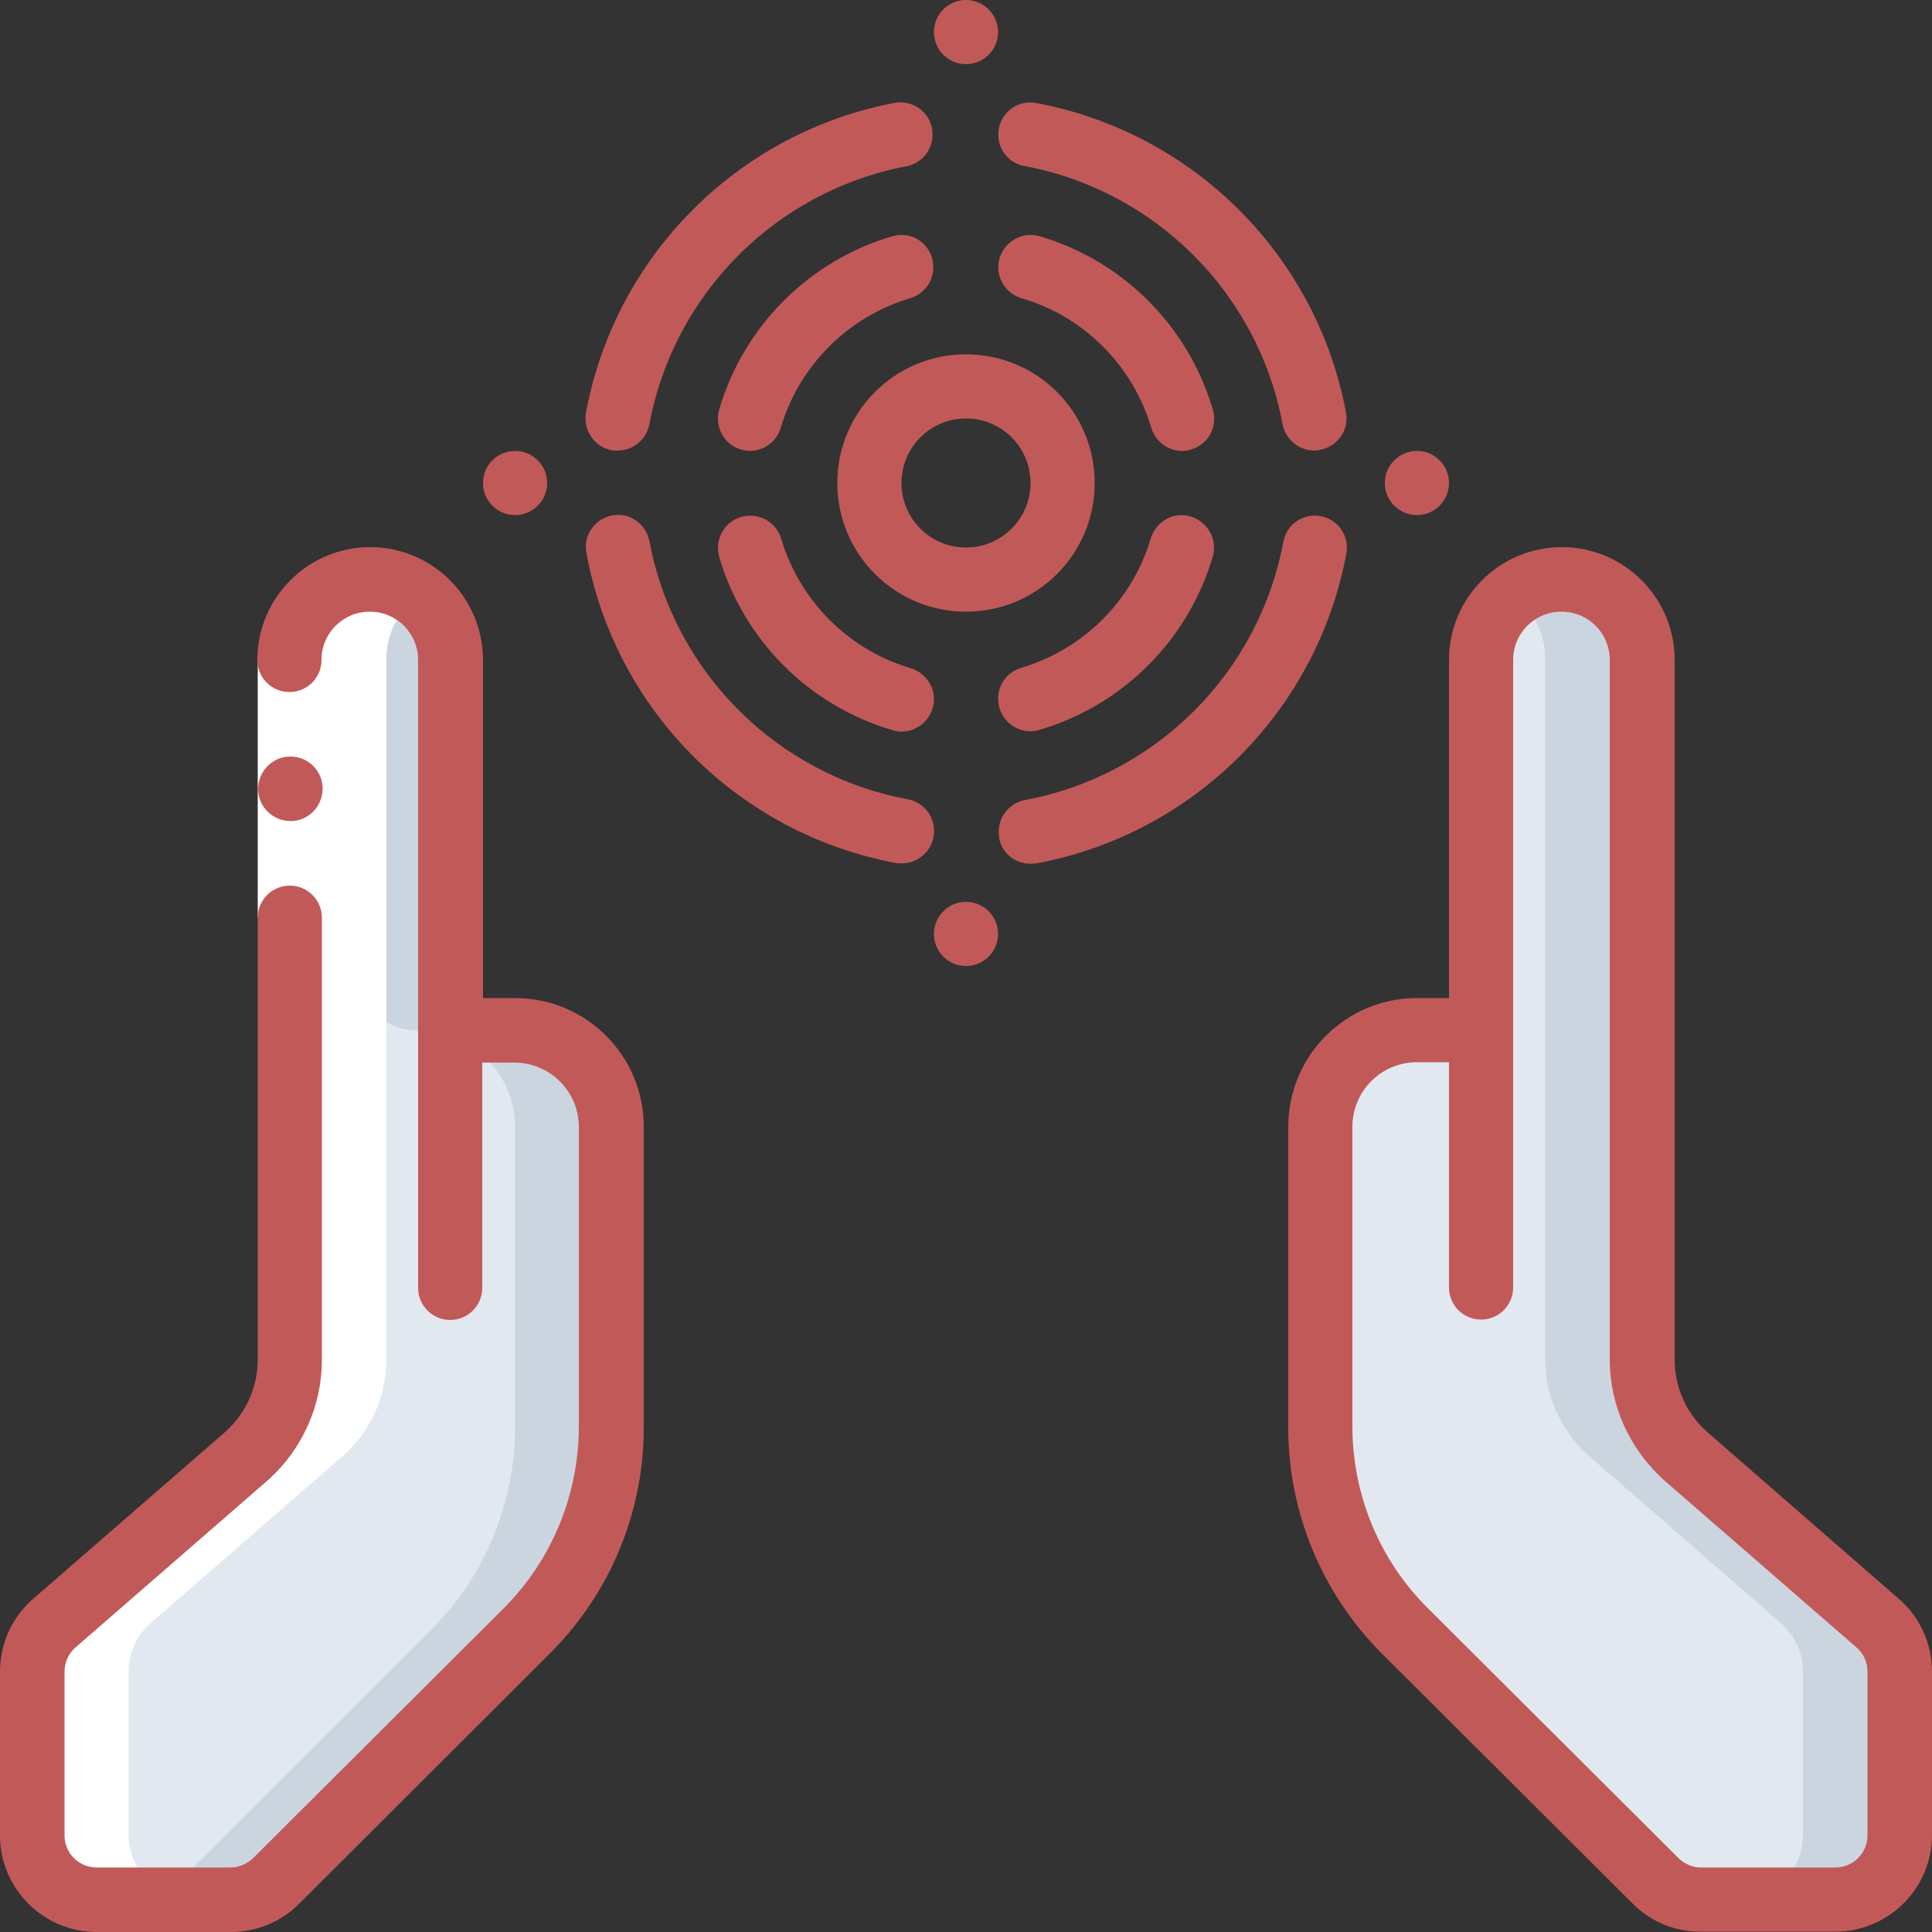 <?xml version="1.0" encoding="utf-8"?>
<!-- Generator: Adobe Illustrator 24.1.0, SVG Export Plug-In . SVG Version: 6.00 Build 0)  -->
<svg version="1.1" id="Layer_1" xmlns="http://www.w3.org/2000/svg" xmlns:xlink="http://www.w3.org/1999/xlink" x="0px" y="0px"
	 viewBox="0 0 512 512" style="enable-background:new 0 0 512 512;" xml:space="preserve">
<rect x="0" y="0" width="512" height="512" fill="#333333" stroke="none"/>
<style type="text/css">
	.st0{fill:#E2E8F0;}
	.st1{fill:#CBD5E0;}
	.st2{fill:#FFFFFF;}
	.st3{fill:#C25959;}
</style>
<g id="Page-1">
	<g id="_x30_13---Couple-Magic-Powers">
		<path id="Shape" class="st0" d="M162.1,298.7V378c0,20.2-8,39.7-22.3,54l-66.6,66.5c-3.2,3.2-7.6,4.9-12.1,4.9H25.6
			c-9.4,0-17-7.7-17.1-17.1V443c0-4.9,2.1-9.7,5.9-12.9l51.1-44.5c7.2-6.4,11.3-15.6,11.3-25.3V174.9c0-11.8,9.6-21.3,21.3-21.3
			s21.3,9.6,21.3,21.3v98.1h17.1C150.7,273.1,162.1,284.5,162.1,298.7L162.1,298.7z"/>
		<path id="Shape_1_" class="st1" d="M136.5,273.1h-17.1v-97.4c0.2-9.5-5.8-18-14.8-21.1c-6.6-2.1-13.8-0.8-19.3,3.4
			c5.4,4,8.5,10.3,8.5,17V256c0,9.4,7.6,17.1,17.1,17.1c14.1,0,25.6,11.5,25.6,25.6V378c0,20.2-8,39.7-22.3,54l-66.6,66.5
			c-3.2,3.2-7.6,4.9-12.1,4.9h25.6c4.5,0,8.9-1.8,12.1-4.9l66.6-66.5c14.3-14.4,22.3-33.8,22.3-54v-79.4
			C162.1,284.5,150.7,273.1,136.5,273.1L136.5,273.1z"/>
		<path id="Shape_2_" class="st0" d="M503.5,443v43.4c0,9.4-7.7,17-17.1,17.1h-35.6c-4.5,0-8.9-1.8-12.1-4.9L372.1,432
			c-14.3-14.4-22.3-33.8-22.3-54v-79.4c0-14.1,11.5-25.6,25.6-25.6h17.1v-98.1c0-11.8,9.6-21.3,21.3-21.3c11.8,0,21.3,9.6,21.3,21.3
			v185.4c0,9.6,4.1,18.8,11.3,25.3l51.1,44.5C501.3,433.3,503.5,438,503.5,443L503.5,443z"/>
		<path id="Shape_3_" class="st1" d="M497.6,430.1l-51.1-44.5c-7.2-6.4-11.3-15.6-11.3-25.3V174.9c0-8.1-4.5-15.5-11.8-19.1
			c-7.2-3.6-15.9-2.8-22.4,2.1c0.8,0.6,1.6,1.2,2.3,1.9c4,4,6.3,9.4,6.2,15.1v185.4c0,9.6,4.1,18.8,11.3,25.3l51.1,44.5
			c3.7,3.2,5.9,7.9,5.9,12.9v43.4c0,9.4-7.7,17-17.1,17.1h25.6c9.4,0,17-7.7,17.1-17.1V443C503.5,438,501.3,433.3,497.6,430.1
			L497.6,430.1z"/>
		<path id="Shape_4_" class="st2" d="M25.6,503.5h25.6c-9.4,0-17-7.7-17.1-17.1V443c0-4.9,2.1-9.7,5.9-12.9l51.1-44.5
			c7.2-6.4,11.3-15.6,11.3-25.3V174.9c-0.1-6.7,3-12.9,8.4-16.8c-7.5-5.8-18-5.9-25.5-0.1c-5.4,4-8.5,10.3-8.5,17v185.4
			c0,9.6-4.1,18.8-11.3,25.3l-51.1,44.5c-3.7,3.2-5.9,7.9-5.9,12.9v43.4C8.6,495.8,16.2,503.4,25.6,503.5z"/>
		<path id="Rectangle-path" class="st2" d="M68.3,174.9h17.1v68.3H68.3V174.9z"/>
		<g>
			<path id="Shape_5_" class="st3" d="M77,217.6c-4.7,0-8.6-3.8-8.6-8.5c0-4.7,3.8-8.6,8.5-8.6H77c4.7,0,8.5,3.8,8.5,8.5
				S81.7,217.6,77,217.6z"/>
			<path id="Shape_6_" class="st3" d="M25.6,512h35.6c6.8,0,13.3-2.7,18.1-7.5l66.6-66.5c15.9-15.9,24.8-37.5,24.7-60v-79.4
				c0-18.9-15.3-34.1-34.1-34.1H128v-89.6c0-16.5-13.4-29.9-29.9-29.9s-29.9,13.4-29.9,29.9c0,4.7,3.8,8.5,8.5,8.5
				c4.7,0,8.5-3.8,8.5-8.5c0-7.1,5.7-12.8,12.8-12.8s12.8,5.7,12.8,12.8v166.4c0,4.7,3.8,8.5,8.5,8.5c4.7,0,8.5-3.8,8.5-8.5v-59.7
				h8.5c9.4,0,17.1,7.6,17.1,17.1V378c0,18-7.1,35.3-19.7,48l-66.6,66.4c-1.6,1.6-3.8,2.5-6,2.5H25.6c-4.7,0-8.5-3.8-8.5-8.5V443
				c0-2.5,1.1-4.8,2.9-6.4L71.3,392c8.9-8.1,14-19.6,14-31.6V243.2c0-4.7-3.8-8.5-8.5-8.5c-4.7,0-8.5,3.8-8.5,8.5v117.1
				c0,7.2-3,14-8.3,18.9L8.8,423.7C3.2,428.5,0,435.6,0,443v43.4C0,500.5,11.5,512,25.6,512L25.6,512z"/>
			<path id="Shape_7_" class="st3" d="M452.2,379.3c-5.4-4.9-8.4-11.8-8.4-19V174.9c0-16.5-13.4-29.9-29.9-29.9
				c-16.5,0-29.9,13.4-29.9,29.9v89.6h-8.5c-18.9,0-34.1,15.3-34.1,34.1V378c-0.1,22.5,8.8,44.1,24.7,60.1l66.6,66.4
				c4.8,4.8,11.3,7.5,18.1,7.4h35.6c14.1,0,25.6-11.5,25.6-25.6V443c0-7.4-3.2-14.5-8.8-19.3L452.2,379.3z M494.9,486.4
				c0,4.7-3.8,8.5-8.5,8.5h-35.6c-2.3,0-4.4-0.9-6-2.5L378.2,426c-12.7-12.7-19.8-30-19.8-48v-79.4c0-9.4,7.6-17.1,17.1-17.1h8.5
				v59.7c0,4.7,3.8,8.5,8.5,8.5s8.5-3.8,8.5-8.5V174.9c0-7.1,5.7-12.8,12.8-12.8c7.1,0,12.8,5.7,12.8,12.8v185.4
				c0,12.1,5.2,23.6,14.2,31.8l51.2,44.5c1.9,1.6,2.9,4,2.9,6.4L494.9,486.4z"/>
			<path id="Shape_8_" class="st3" d="M290.1,128c0-18.9-15.3-34.1-34.1-34.1c-18.9,0-34.1,15.3-34.1,34.1
				c0,18.9,15.3,34.1,34.1,34.1S290.1,146.9,290.1,128z M256,145.1c-9.4,0-17.1-7.6-17.1-17.1c0-9.4,7.6-17.1,17.1-17.1
				c9.4,0,17.1,7.6,17.1,17.1S265.4,145.1,256,145.1z"/>
			<path id="Shape_9_" class="st3" d="M236.5,62.6c-22.1,6.5-39.4,23.8-45.9,45.9c-1.3,4.5,1.2,9.3,5.7,10.6
				c0.8,0.2,1.6,0.4,2.4,0.4c3.8,0,7.1-2.5,8.2-6.1c4.9-16.6,17.9-29.5,34.4-34.4c4.5-1.4,7-6.1,5.7-10.6
				C245.7,63.8,241,61.3,236.5,62.6z"/>
			<path id="Shape_10_" class="st3" d="M241.4,177.1c-16.6-4.9-29.5-17.9-34.4-34.4c-1.4-4.5-6.1-7-10.6-5.7
				c-4.5,1.3-7.1,6-5.8,10.6c6.5,22.1,23.8,39.4,45.9,45.9c0.8,0.2,1.6,0.4,2.4,0.4c4.2,0,7.8-3.1,8.5-7.3S245.4,178.3,241.4,177.1z
				"/>
			<path id="Shape_11_" class="st3" d="M273.1,193.8c0.8,0,1.6-0.1,2.4-0.4c22.1-6.5,39.4-23.8,45.9-45.9c1.3-4.5-1.3-9.2-5.8-10.6
				s-9.2,1.2-10.6,5.7c-4.9,16.6-17.9,29.5-34.4,34.4c-4.1,1.2-6.6,5.2-6,9.4S268.8,193.8,273.1,193.8z"/>
			<path id="Shape_12_" class="st3" d="M305.1,113.4c1.1,3.6,4.4,6.1,8.2,6.1c0.8,0,1.6-0.1,2.4-0.4c4.5-1.3,7.1-6.1,5.7-10.6
				c-6.5-22.1-23.8-39.4-45.9-45.9c-4.5-1.3-9.2,1.3-10.6,5.8c-1.3,4.5,1.2,9.2,5.7,10.6C287.2,83.8,300.2,96.8,305.1,113.4z"/>
			<path id="Shape_13_" class="st3" d="M162.1,119.3c0.5,0.1,1,0.1,1.6,0.1c4.1,0,7.6-2.9,8.4-7c6.5-34.7,33.7-61.9,68.4-68.4
				c4.5-1,7.3-5.4,6.5-9.9c-0.8-4.5-5-7.5-9.6-6.9c-41.7,7.8-74.3,40.4-82.1,82.1C154.5,114,157.5,118.5,162.1,119.3L162.1,119.3z"
				/>
			<path id="Shape_14_" class="st3" d="M237.4,228.7c0.5,0.1,1,0.1,1.6,0.1c4.4,0,8.1-3.4,8.5-7.8c0.4-4.4-2.6-8.4-7-9.2
				c-34.7-6.5-61.9-33.7-68.4-68.4c-0.9-4.6-5.3-7.7-9.9-6.8c-4.6,0.9-7.7,5.3-6.8,9.9C163.1,188.3,195.7,220.9,237.4,228.7
				L237.4,228.7z"/>
			<path id="Shape_15_" class="st3" d="M273.1,228.9c0.5,0,1-0.1,1.6-0.1c41.7-7.8,74.3-40.4,82.1-82.1c0.9-4.6-2.2-9.1-6.8-9.9
				c-4.6-0.9-9.1,2.2-9.9,6.8c-6.5,34.7-33.7,61.9-68.4,68.4c-4.4,0.8-7.4,4.8-7,9.2C264.9,225.5,268.6,228.9,273.1,228.9
				L273.1,228.9z"/>
			<path id="Shape_16_" class="st3" d="M274.6,27.3c-4.6-0.9-9.1,2.2-9.9,6.8c-0.9,4.6,2.2,9.1,6.8,9.9
				c34.7,6.5,61.9,33.7,68.4,68.4c0.7,4,4.3,7,8.4,7c0.5,0,1-0.1,1.6-0.2c4.6-0.9,7.7-5.3,6.8-9.9C348.9,67.7,316.3,35.1,274.6,27.3
				z"/>
			<circle id="Oval" class="st3" cx="256" cy="8.5" r="8.5"/>
			<circle id="Oval_1_" class="st3" cx="256" cy="247.5" r="8.5"/>
			<circle id="Oval_2_" class="st3" cx="136.5" cy="128" r="8.5"/>
			<circle id="Oval_3_" class="st3" cx="375.5" cy="128" r="8.5"/>
		</g>
	</g>
</g>
</svg>

